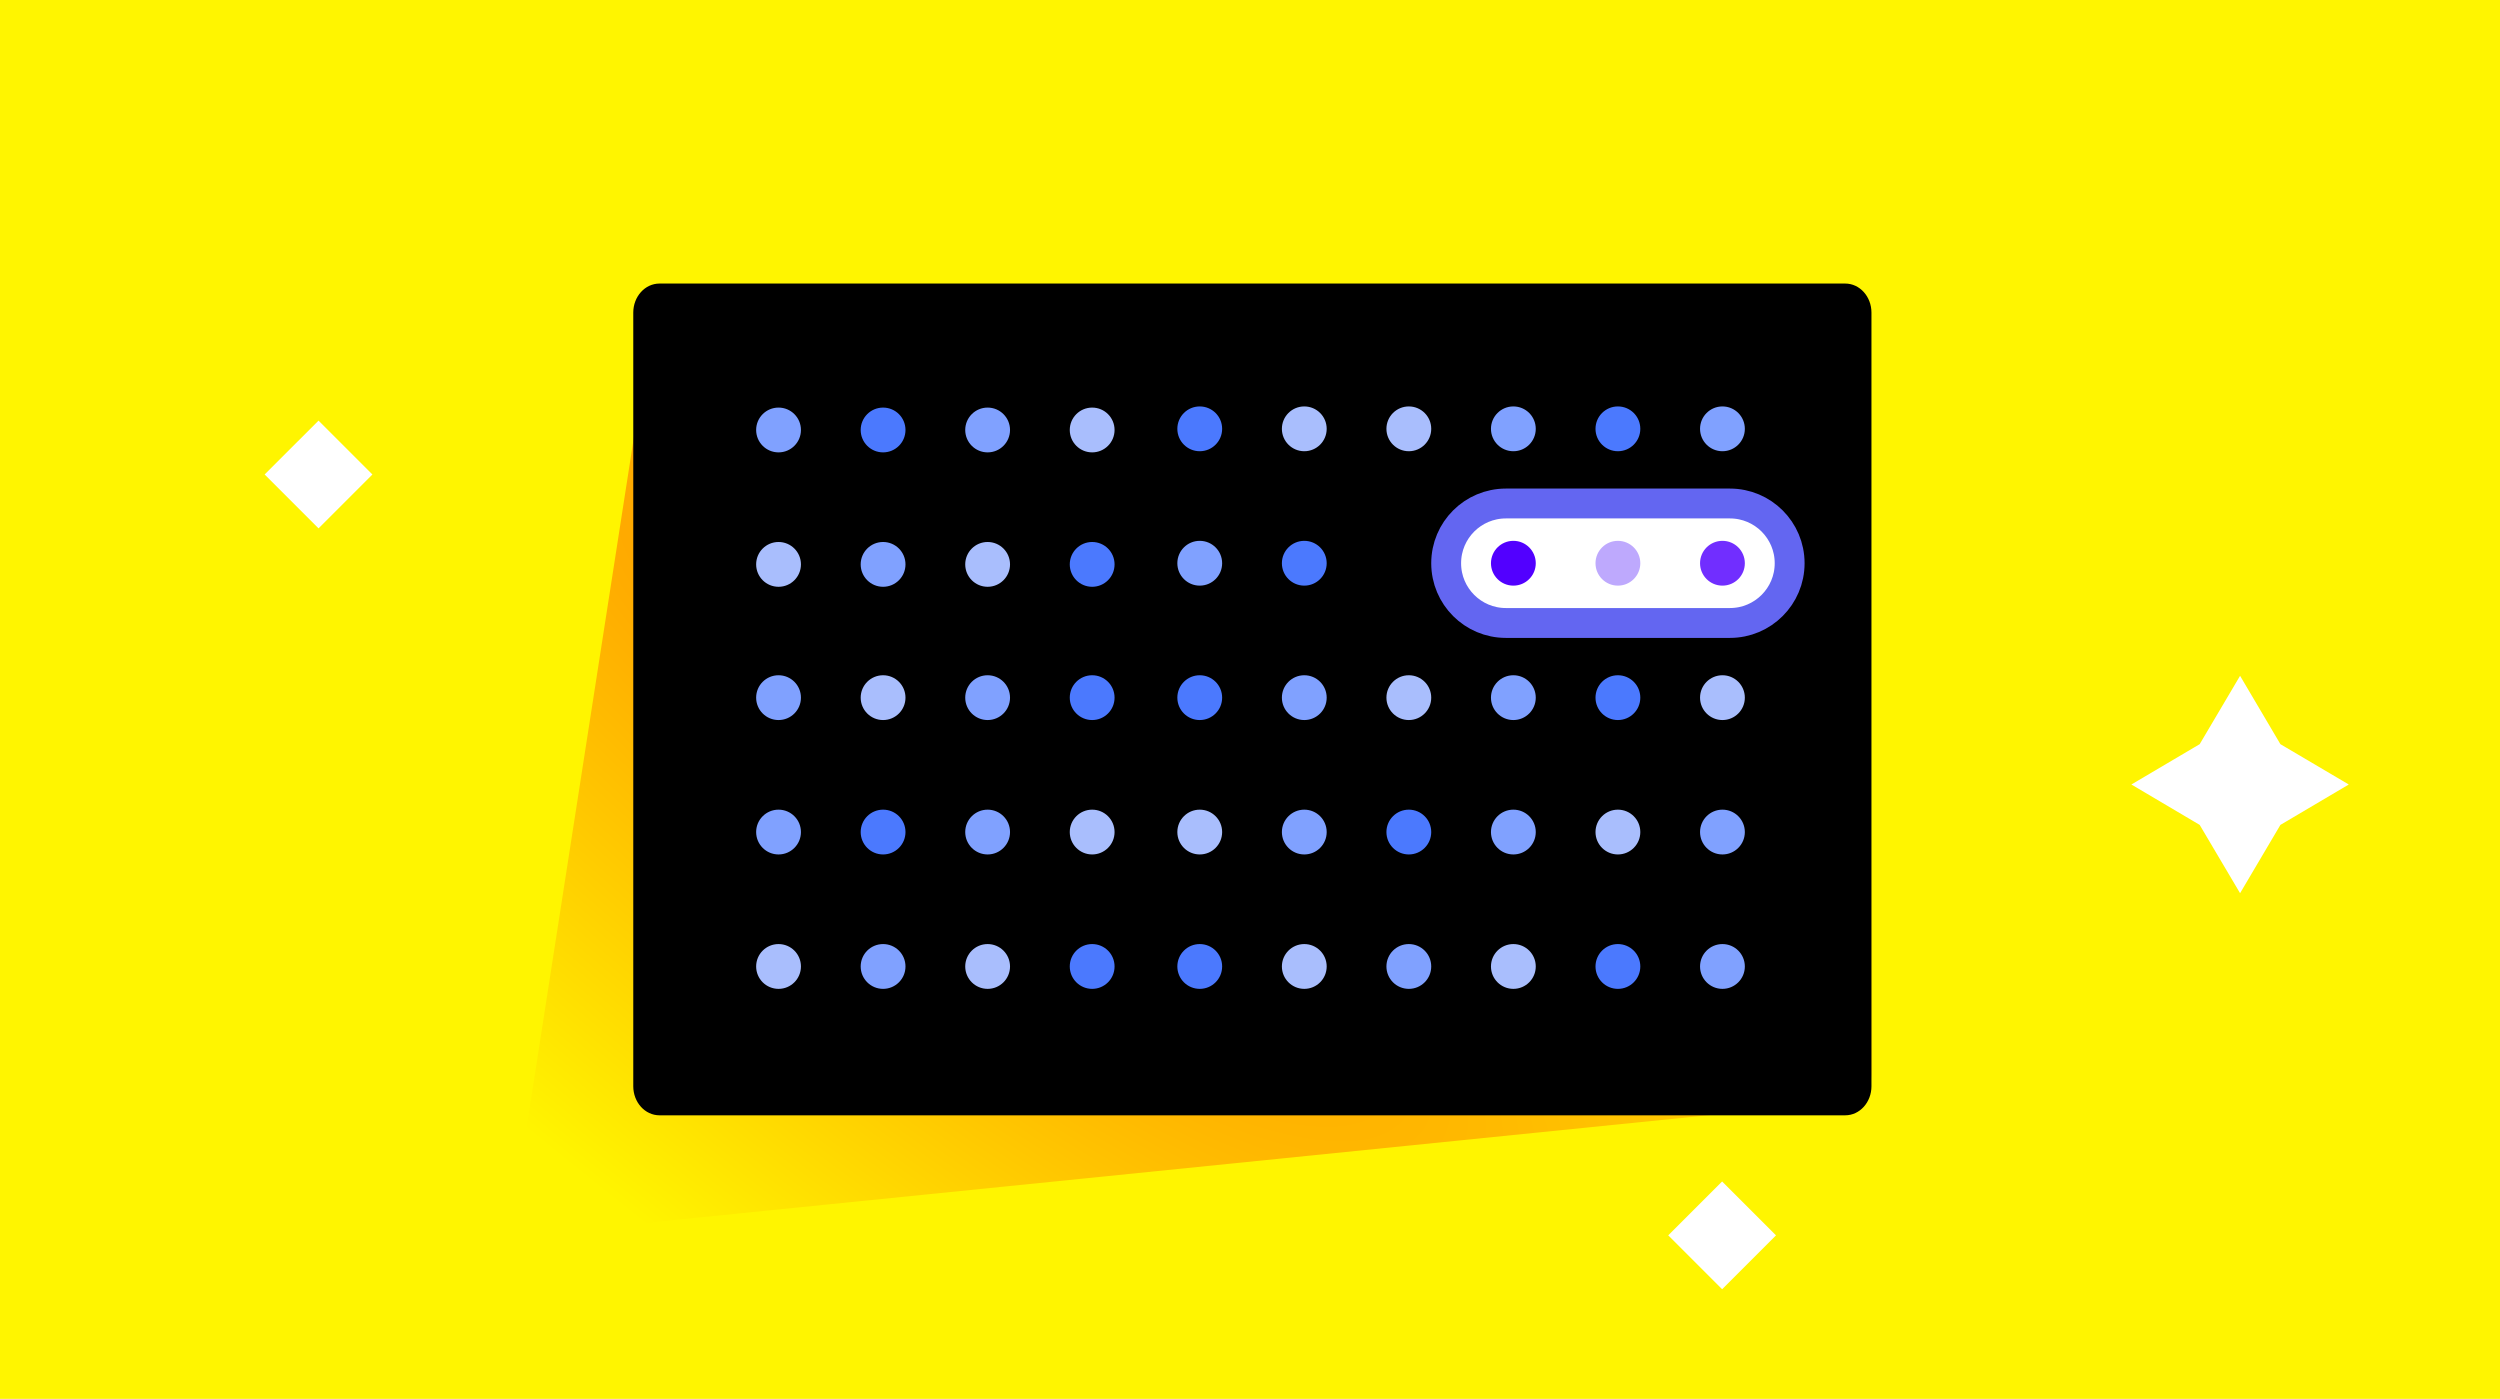 <svg width="529" height="296" viewBox="0 0 529 296" fill="none" xmlns="http://www.w3.org/2000/svg">
<rect width="529" height="296" fill="#FFF500"/>
<path d="M389.5 70.89L143.102 70.89C139.433 70.89 136.459 73.862 136.459 77.529L109 254.251C109 257.918 111.974 260.89 115.643 260.89L389.5 233.145C393.169 233.145 396.143 230.172 396.143 226.506V77.529C396.143 73.862 393.169 70.89 389.5 70.89Z" fill="url(#paint0_radial_113_493)"/>
<path d="M390.457 60H139.543C136.482 60 134 62.753 134 66.15V229.85C134 233.247 136.482 236 139.543 236H390.457C393.518 236 396 233.247 396 229.85V66.15C396 62.753 393.518 60 390.457 60Z" fill="black"/>
<path d="M482.534 174.548L474 189L465.452 174.548L451 166L465.452 157.466L474 143L482.534 157.466L497 166L482.534 174.548Z" fill="white"/>
<path d="M78.803 100.401L67.401 89L56 100.401L67.401 111.803L78.803 100.401Z" fill="white"/>
<path d="M375.803 261.401L364.401 250L353 261.401L364.401 272.803L375.803 261.401Z" fill="white"/>
<circle cx="364.469" cy="90.74" r="4.74" fill="#80A1FF"/>
<circle cx="364.469" cy="147.622" r="4.74" fill="#A9BEFD"/>
<circle cx="364.469" cy="176.063" r="4.74" fill="#80A1FF"/>
<circle cx="364.469" cy="204.504" r="4.74" fill="#80A1FF"/>
<circle cx="342.349" cy="90.74" r="4.74" fill="#4B79FE"/>
<circle cx="342.349" cy="147.622" r="4.74" fill="#4B79FE"/>
<circle cx="231.102" cy="147.622" r="4.74" fill="#4B79FE"/>
<circle cx="342.349" cy="176.063" r="4.74" fill="#A9BEFD"/>
<circle cx="231.102" cy="176.063" r="4.74" fill="#A9BEFD"/>
<circle cx="231.102" cy="90.984" r="4.74" fill="#A9BEFD"/>
<circle cx="342.349" cy="204.504" r="4.74" fill="#4B79FE"/>
<circle cx="231.102" cy="204.504" r="4.74" fill="#4B79FE"/>
<circle cx="231.102" cy="119.425" r="4.74" fill="#4B79FE"/>
<circle cx="320.228" cy="90.74" r="4.74" fill="#80A1FF"/>
<circle cx="320.228" cy="147.622" r="4.74" fill="#80A1FF"/>
<circle cx="208.982" cy="147.622" r="4.74" fill="#80A1FF"/>
<circle cx="320.228" cy="176.063" r="4.74" fill="#80A1FF"/>
<circle cx="208.982" cy="176.063" r="4.74" fill="#80A1FF"/>
<circle cx="208.982" cy="90.984" r="4.74" fill="#80A1FF"/>
<circle cx="320.228" cy="204.504" r="4.74" fill="#A9BEFD"/>
<circle cx="208.982" cy="204.504" r="4.74" fill="#A9BEFD"/>
<circle cx="208.982" cy="119.425" r="4.74" fill="#A9BEFD"/>
<circle cx="298.108" cy="90.74" r="4.74" fill="#A9BEFD"/>
<circle cx="298.108" cy="147.622" r="4.74" fill="#A9BEFD"/>
<circle cx="186.861" cy="147.622" r="4.74" fill="#A9BEFD"/>
<circle cx="298.108" cy="176.063" r="4.74" fill="#4B79FE"/>
<circle cx="186.861" cy="176.063" r="4.74" fill="#4B79FE"/>
<circle cx="186.861" cy="90.984" r="4.74" fill="#4B79FE"/>
<circle cx="298.108" cy="204.504" r="4.74" fill="#80A1FF"/>
<circle cx="186.861" cy="204.504" r="4.74" fill="#80A1FF"/>
<circle cx="186.861" cy="119.425" r="4.74" fill="#80A1FF"/>
<circle cx="275.987" cy="90.74" r="4.74" fill="#A9BEFD"/>
<circle cx="275.987" cy="147.622" r="4.74" fill="#80A1FF"/>
<circle cx="164.74" cy="147.622" r="4.74" fill="#80A1FF"/>
<circle cx="275.987" cy="176.063" r="4.74" fill="#80A1FF"/>
<circle cx="164.74" cy="176.063" r="4.74" fill="#80A1FF"/>
<circle cx="164.74" cy="90.984" r="4.74" fill="#80A1FF"/>
<circle cx="275.987" cy="204.504" r="4.74" fill="#A9BEFD"/>
<circle cx="164.74" cy="204.504" r="4.74" fill="#A9BEFD"/>
<circle cx="164.74" cy="119.425" r="4.74" fill="#A9BEFD"/>
<circle cx="275.987" cy="119.181" r="4.74" fill="#4B79FE"/>
<circle cx="253.866" cy="90.74" r="4.74" fill="#4B79FE"/>
<circle cx="253.866" cy="147.622" r="4.74" fill="#4B79FE"/>
<circle cx="253.866" cy="176.063" r="4.74" fill="#A9BEFD"/>
<circle cx="253.866" cy="204.504" r="4.74" fill="#4B79FE"/>
<circle cx="253.866" cy="119.181" r="4.74" fill="#80A1FF"/>
<path d="M306.008 119.181C306.008 112.2 311.667 106.54 318.648 106.54H341.219L366.05 106.54C373.031 106.54 378.69 112.2 378.69 119.181V119.181C378.69 126.162 373.031 131.821 366.05 131.821H341.219H318.648C311.667 131.821 306.008 126.162 306.008 119.181V119.181Z" fill="white" stroke="#6366F1" stroke-width="6.32"/>
<circle cx="364.469" cy="119.181" r="4.74" fill="#712EFF"/>
<circle cx="342.349" cy="119.181" r="4.74" fill="#BEA9FD"/>
<circle cx="320.228" cy="119.181" r="4.74" fill="#5200FF"/>
<defs>
<radialGradient id="paint0_radial_113_493" cx="0" cy="0" r="1" gradientUnits="userSpaceOnUse" gradientTransform="translate(194.881 154.212) rotate(128.924) scale(136.898 486.922)">
<stop stop-color="#FF9900"/>
<stop offset="0.871" stop-color="#FFF500"/>
</radialGradient>
</defs>
</svg>
